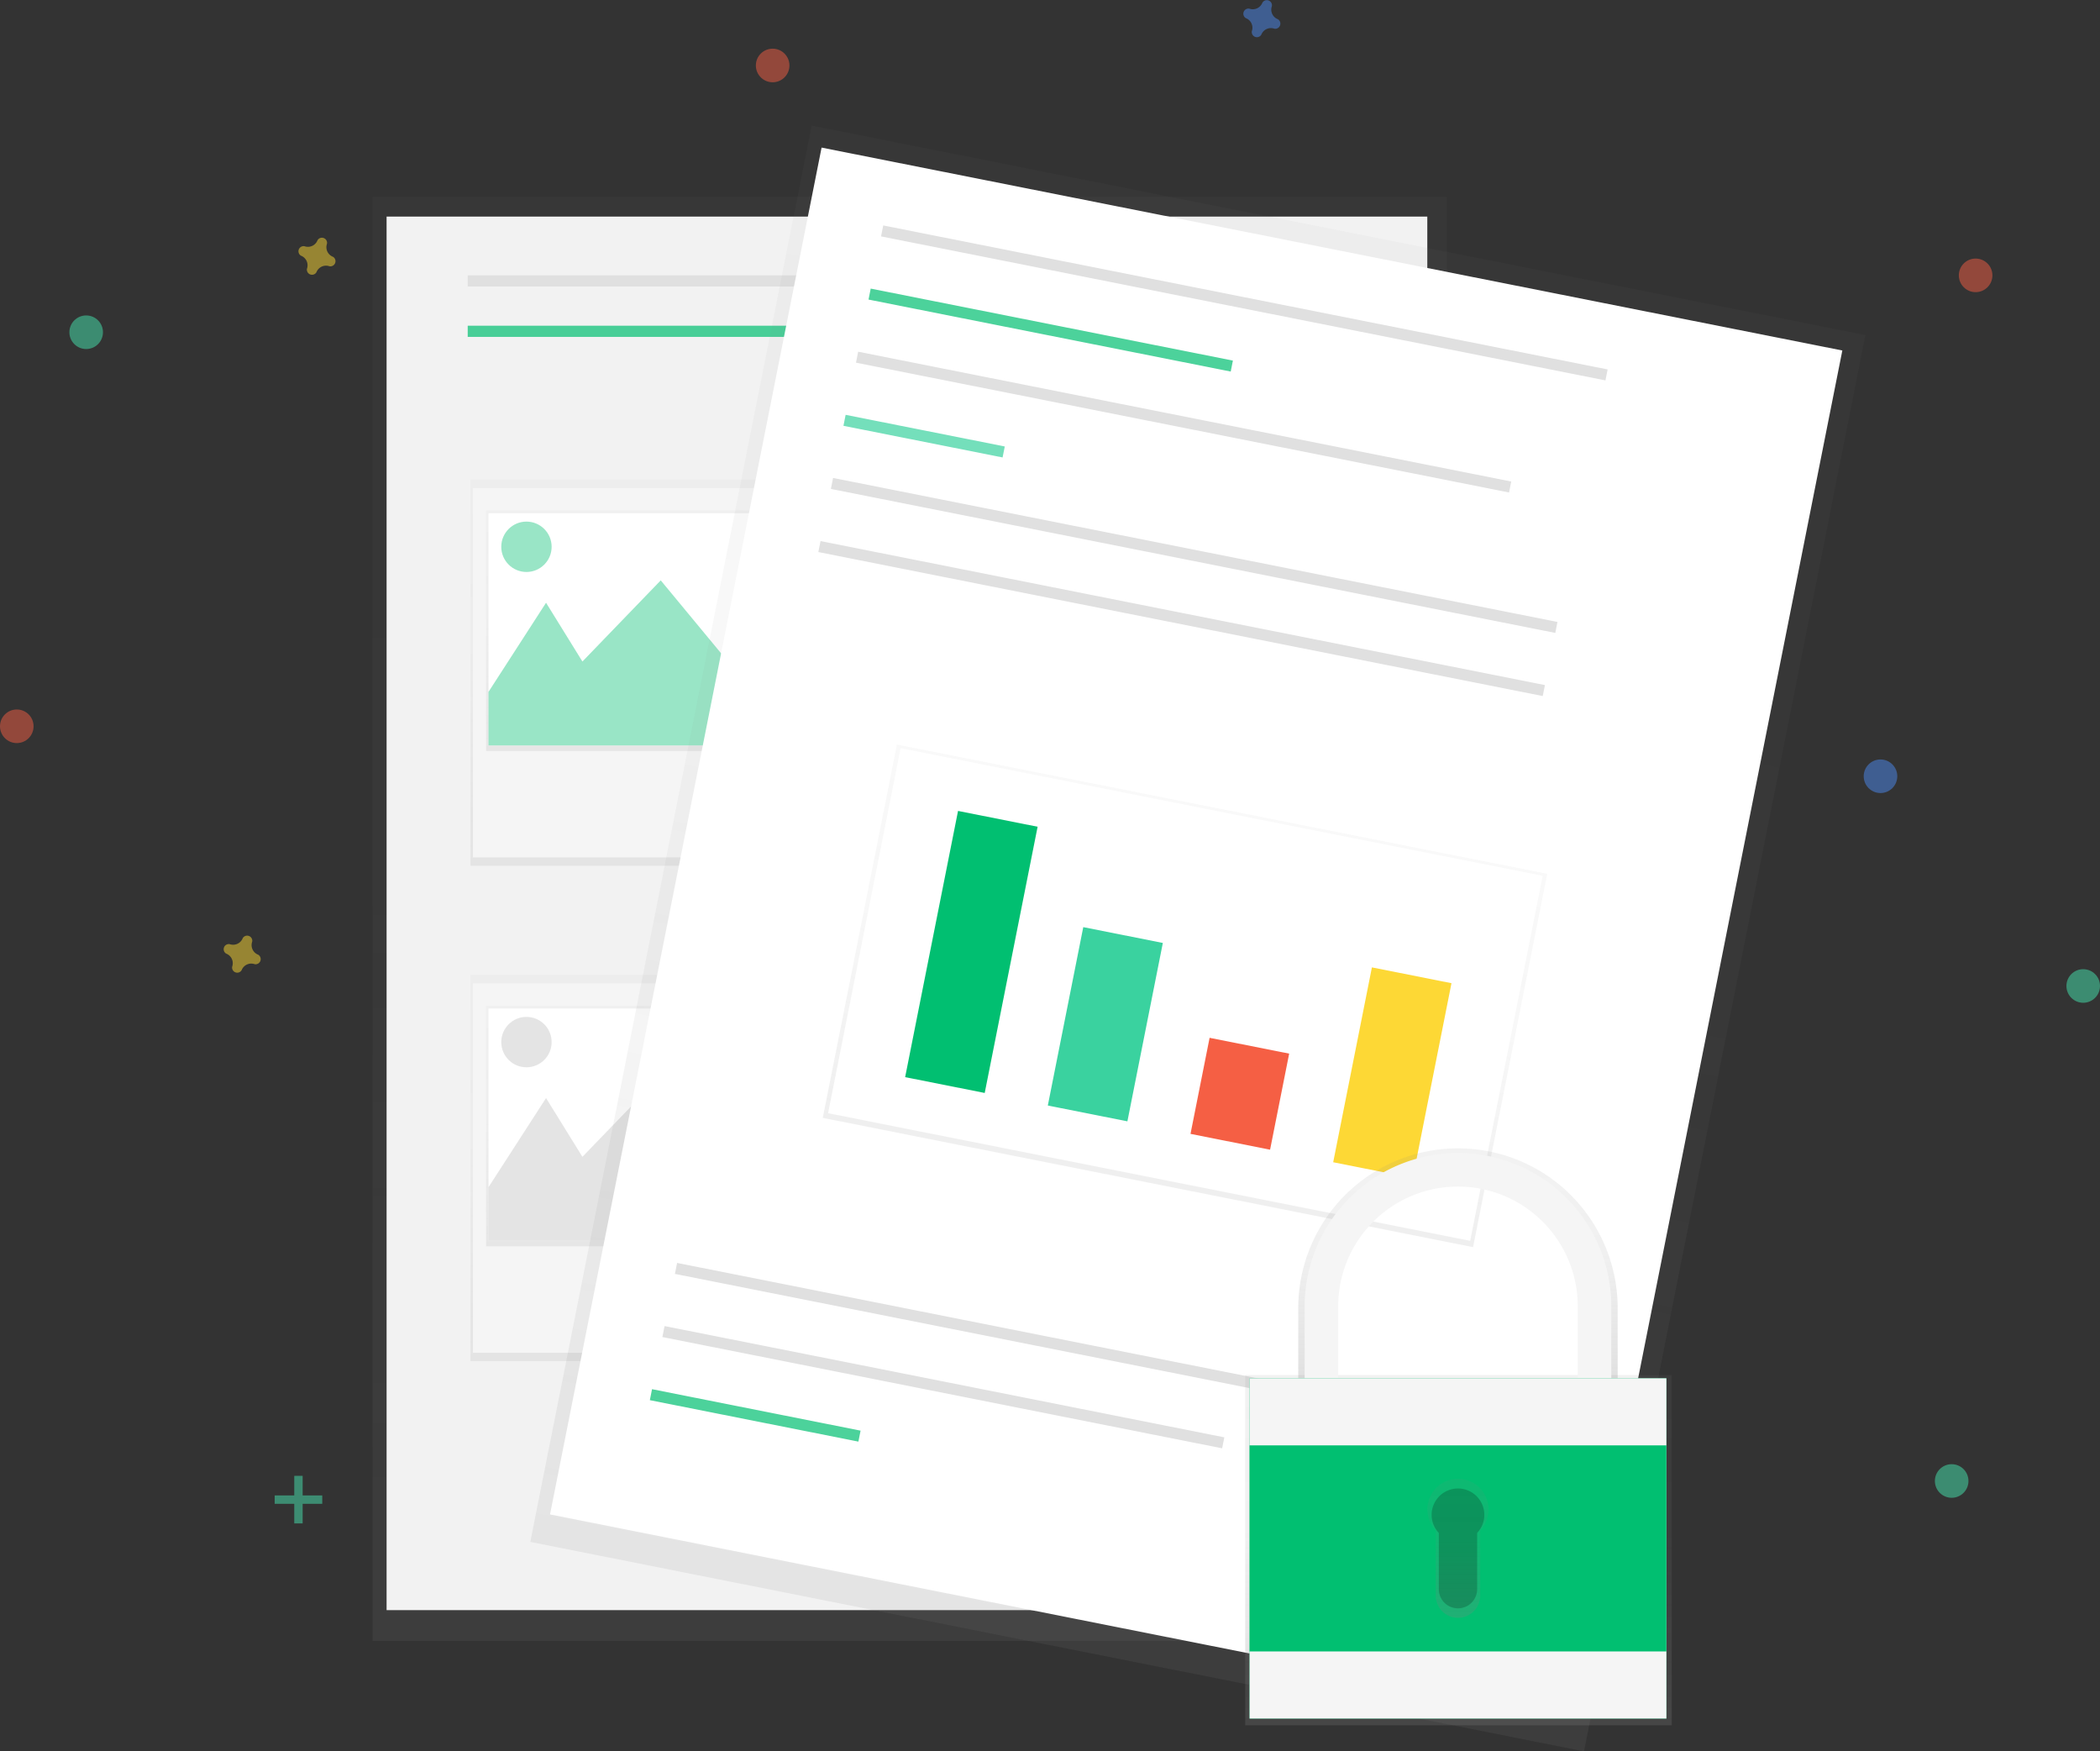 <svg xmlns="http://www.w3.org/2000/svg" xmlns:xlink="http://www.w3.org/1999/xlink" id="e8f68bdd-4984-4f2e-95b7-7fc8ec281257" width="918.14" height="765.54" data-name="Layer 1" viewBox="0 0 918.14 765.54"><rect x="0" y="0" width="918.14" height="765.54" fill="#333333" stroke="none"/><defs><linearGradient id="27aa7b70-b106-4a00-be67-693c8380e41d" x1="397.74" x2="397.74" y1="717.25" y2="86.11" gradientUnits="userSpaceOnUse"><stop offset="0" stop-color="gray" stop-opacity=".25"/><stop offset=".54" stop-color="gray" stop-opacity=".12"/><stop offset="1" stop-color="gray" stop-opacity=".1"/></linearGradient><linearGradient id="46a816da-c484-41ec-8a6f-fbf14454d910" x1="288.88" x2="288.88" y1="378.44" y2="209.65" xlink:href="#27aa7b70-b106-4a00-be67-693c8380e41d"/><linearGradient id="32b634d8-28f1-48d9-a868-f602a2cad942" x1="288.88" x2="288.88" y1="328.29" y2="223.1" xlink:href="#27aa7b70-b106-4a00-be67-693c8380e41d"/><clipPath id="7a4c6aff-0be0-461b-a111-b3ae1b8fbf73" transform="translate(-140.93 -67.23)"><rect id="8cc91f6d-19b0-43cc-9c18-2faa83ac34ba" width="150.6" height="101.52" x="354.51" y="291.55" fill="#fff" data-name="&lt;Rectangle&gt;"/></clipPath><linearGradient id="38f1cb81-8fac-4205-a0ff-a33ac00d354c" x1="288.88" x2="288.88" y1="594.94" y2="426.14" xlink:href="#27aa7b70-b106-4a00-be67-693c8380e41d"/><linearGradient id="6fc01aaf-135e-403e-a209-43b2a4fe59f1" x1="288.88" x2="288.88" y1="544.79" y2="439.6" xlink:href="#27aa7b70-b106-4a00-be67-693c8380e41d"/><clipPath id="79ce363a-d134-40e4-9f82-b96d04a36978" transform="translate(-140.93 -67.23)"><rect id="5b44e697-61fe-43bd-9a58-5f3e41301748" width="150.6" height="101.52" x="354.51" y="508.05" fill="#fff" data-name="&lt;Rectangle&gt;"/></clipPath><linearGradient id="54803c44-522d-4b9e-9a34-f1f7b43e8483" x1="671.57" x2="671.57" y1="760.34" y2="129.2" gradientTransform="translate(1109.43 -194.1) rotate(90)" xlink:href="#27aa7b70-b106-4a00-be67-693c8380e41d"/><linearGradient id="089a6a47-adaa-499b-aefb-cd6464b62fb8" x1="670.96" x2="670.96" y1="553.63" y2="387.28" gradientTransform="translate(1129.51 -168.41) rotate(90)" xlink:href="#27aa7b70-b106-4a00-be67-693c8380e41d"/><linearGradient id="fd8d88e0-7826-450d-9e0b-001d1be709c2" x1="637.66" x2="637.66" y1="754.12" y2="601.05" xlink:href="#27aa7b70-b106-4a00-be67-693c8380e41d"/><linearGradient id="8d1793c5-b76e-44e2-a52e-569460402331" x1="778.37" x2="778.37" y1="673.86" y2="569.13" xlink:href="#27aa7b70-b106-4a00-be67-693c8380e41d"/><linearGradient id="4745700d-8097-45ff-9f71-625443fc4ad8" x1="778.37" x2="778.37" y1="774.41" y2="713.66" xlink:href="#27aa7b70-b106-4a00-be67-693c8380e41d"/></defs><title>secure data</title><g opacity=".5"><rect width="469.69" height="631.14" x="162.9" y="86.11" fill="url(#27aa7b70-b106-4a00-be67-693c8380e41d)"/></g><rect width="455.01" height="609.12" x="169.02" y="94.67" fill="#f2f2f2"/><rect width="156.56" height="4.89" x="204.49" y="120.36" fill="#e0e0e0"/><rect width="156.56" height="4.89" x="204.49" y="142.37" fill="#01bf71" opacity=".7"/><rect width="156.56" height="4.89" x="384.29" y="120.36" fill="#e0e0e0"/><rect width="156.56" height="4.89" x="408.75" y="259.8" fill="#e0e0e0"/><rect width="156.56" height="4.89" x="412.42" y="273.25" fill="#e0e0e0"/><rect width="156.56" height="4.89" x="419.76" y="286.7" fill="#e0e0e0"/><rect width="156.56" height="4.89" x="408.75" y="476.29" fill="#e0e0e0"/><rect width="156.56" height="4.89" x="412.42" y="489.75" fill="#e0e0e0"/><rect width="156.56" height="4.89" x="419.76" y="503.2" fill="#e0e0e0"/><g opacity=".5"><rect width="166.35" height="168.79" x="205.71" y="209.65" fill="url(#46a816da-c484-41ec-8a6f-fbf14454d910)"/></g><rect width="163.72" height="161.45" x="206.76" y="213.32" fill="#f5f5f5"/><g opacity=".5"><rect width="152.7" height="105.19" x="212.53" y="223.1" fill="url(#32b634d8-28f1-48d9-a868-f602a2cad942)"/></g><rect id="689f37f3-cc41-448d-b172-63ec123bc985" width="150.6" height="101.52" x="213.58" y="224.32" fill="#fff" data-name="&lt;Rectangle&gt;"/><g clip-path="url(#7a4c6aff-0be0-461b-a111-b3ae1b8fbf73)"><polygon fill="#01bf71" points="200.82 322.18 238.74 263.46 254.64 289.15 288.88 253.68 318.24 289.15 343.93 236.56 409.98 341.75 195.93 334.41 200.82 322.18" opacity=".4"/><circle cx="230.17" cy="239" r="11.01" fill="#01bf71" opacity=".4"/></g><g opacity=".5"><rect width="166.35" height="168.79" x="205.71" y="426.14" fill="url(#38f1cb81-8fac-4205-a0ff-a33ac00d354c)"/></g><rect width="163.72" height="161.45" x="206.76" y="429.81" fill="#f5f5f5"/><g opacity=".5"><rect width="152.7" height="105.19" x="212.53" y="439.6" fill="url(#6fc01aaf-135e-403e-a209-43b2a4fe59f1)"/></g><rect id="b429ac3a-f8a8-4171-bcce-5b6c002c0714" width="150.6" height="101.52" x="213.58" y="440.82" fill="#fff" data-name="&lt;Rectangle&gt;"/><g clip-path="url(#79ce363a-d134-40e4-9f82-b96d04a36978)"><polygon fill="#bdbdbd" points="200.82 538.67 238.74 479.96 254.64 505.65 288.88 470.18 318.24 505.65 343.93 453.05 409.98 558.24 195.93 550.9 200.82 538.67" opacity=".4"/><circle cx="230.17" cy="455.5" r="11.01" fill="#bdbdbd" opacity=".4"/></g><g opacity=".5"><rect width="631.14" height="469.69" x="349.09" y="242.63" fill="url(#54803c44-522d-4b9e-9a34-f1f7b43e8483)" transform="translate(-74.16 969.06) rotate(-78.76)"/></g><rect width="609.12" height="455.01" x="359.37" y="247.33" fill="#fff" transform="translate(-72.16 966.22) rotate(-78.76)"/><rect width="322.91" height="4.89" x="523.5" y="197.22" fill="#e0e0e0" transform="translate(-88.86 -196.94) rotate(11.24)"/><rect width="322.91" height="4.89" x="433.36" y="650.7" fill="#e0e0e0" transform="translate(-2.18 -170.66) rotate(11.24)"/><rect width="249.52" height="4.89" x="428.58" y="671.14" fill="#e0e0e0" transform="translate(1.01 -162.18) rotate(11.24)"/><rect width="92.96" height="4.89" x="424.6" y="683.47" fill="#01bf71" opacity=".7" transform="translate(1.84 -145.91) rotate(11.24)"/><rect width="161.45" height="4.89" x="519.57" y="209.08" fill="#01bf71" opacity=".7" transform="translate(-88.17 -180.2) rotate(11.24)"/><rect width="291.11" height="4.89" x="512.84" y="249.31" fill="#e0e0e0" transform="translate(-79.21 -190.76) rotate(11.24)"/><rect width="70.94" height="4.89" x="509.47" y="255.44" fill="#3ad29f" opacity=".7" transform="translate(-80.19 -168.52) rotate(11.24)"/><rect width="322.91" height="4.89" x="501.56" y="307.59" fill="#e0e0e0" transform="translate(-67.76 -190.54) rotate(11.24)"/><g opacity=".5"><rect width="166.35" height="289.88" x="575.87" y="357.6" fill="url(#089a6a47-adaa-499b-aefb-cd6464b62fb8)" transform="translate(-103.27 983.74) rotate(-78.76)"/></g><rect width="286.22" height="162.68" x="516.06" y="420.61" fill="#fff" transform="translate(-30.42 -186.11) rotate(11.24)"/><rect width="322.91" height="4.89" x="496.08" y="335.18" fill="#e0e0e0" transform="translate(-62.49 -188.94) rotate(11.24)"/><rect width="35.47" height="118.64" x="547.86" y="424.02" fill="#01bf71" transform="translate(-35.84 -168.22) rotate(11.24)"/><rect width="35.47" height="79.5" x="606.43" y="475.19" fill="#3ad29f" transform="translate(-28.56 -179.03) rotate(11.24)"/><rect width="35.47" height="42.81" x="665.23" y="523.93" fill="#f55f44" transform="translate(-21.5 -189.92) rotate(11.24)"/><rect width="35.47" height="86.84" x="731.91" y="492.72" fill="#fdd835" transform="translate(-22.02 -203.09) rotate(11.24)"/><g opacity=".5"><rect width="3.67" height="20.79" x="128.65" y="645.09" fill="#47e6b1"/><rect width="3.67" height="20.79" x="269.58" y="712.31" fill="#47e6b1" transform="translate(853.2 384.07) rotate(90)"/></g><path fill="#4d8af0" d="M699.44,75.56a4.49,4.49,0,0,1-2.5-5.43,2.16,2.16,0,0,0,.1-.5h0a2.25,2.25,0,0,0-4-1.49h0a2.16,2.16,0,0,0-.25.44,4.49,4.49,0,0,1-5.43,2.5,2.16,2.16,0,0,0-.5-.1h0a2.25,2.25,0,0,0-1.49,4h0a2.16,2.16,0,0,0,.44.25,4.49,4.49,0,0,1,2.5,5.43,2.16,2.16,0,0,0-.1.5h0a2.25,2.25,0,0,0,4,1.49h0a2.16,2.16,0,0,0,.25-.44,4.49,4.49,0,0,1,5.43-2.5,2.16,2.16,0,0,0,.5.1h0a2.25,2.25,0,0,0,1.49-4h0A2.16,2.16,0,0,0,699.44,75.56Z" opacity=".5" transform="translate(-140.93 -67.23)"/><path fill="#fdd835" d="M286.33,179.4a4.49,4.49,0,0,1-2.5-5.43,2.16,2.16,0,0,0,.1-.5h0a2.25,2.25,0,0,0-4-1.49h0a2.16,2.16,0,0,0-.25.44,4.49,4.49,0,0,1-5.43,2.5,2.16,2.16,0,0,0-.5-.1h0a2.25,2.25,0,0,0-1.49,4h0a2.16,2.16,0,0,0,.44.25,4.49,4.49,0,0,1,2.5,5.43,2.16,2.16,0,0,0-.1.5h0a2.25,2.25,0,0,0,4,1.49h0a2.16,2.16,0,0,0,.25-.44,4.49,4.49,0,0,1,5.43-2.5,2.16,2.16,0,0,0,.5.1h0a2.25,2.25,0,0,0,1.49-4h0A2.16,2.16,0,0,0,286.33,179.4Z" opacity=".5" transform="translate(-140.93 -67.23)"/><path fill="#fdd835" d="M253.63,484.46a4.49,4.49,0,0,1-2.5-5.43,2.16,2.16,0,0,0,.1-.5h0a2.25,2.25,0,0,0-4-1.49h0a2.16,2.16,0,0,0-.25.44,4.49,4.49,0,0,1-5.43,2.5,2.16,2.16,0,0,0-.5-.1h0a2.25,2.25,0,0,0-1.49,4h0a2.16,2.16,0,0,0,.44.25,4.49,4.49,0,0,1,2.5,5.43,2.16,2.16,0,0,0-.1.5h0a2.25,2.25,0,0,0,4,1.49h0a2.16,2.16,0,0,0,.25-.44,4.49,4.49,0,0,1,5.43-2.5,2.16,2.16,0,0,0,.5.1h0a2.25,2.25,0,0,0,1.49-4h0A2.16,2.16,0,0,0,253.63,484.46Z" opacity=".5" transform="translate(-140.93 -67.23)"/><circle cx="337.81" cy="28.62" r="7.34" fill="#f55f44" opacity=".5"/><circle cx="7.34" cy="317.46" r="7.34" fill="#f55f44" opacity=".5"/><circle cx="863.76" cy="120.36" r="7.34" fill="#f55f44" opacity=".5"/><circle cx="822.17" cy="339.3" r="7.34" fill="#4d8af0" opacity=".5"/><circle cx="37.68" cy="145.22" r="7.34" fill="#47e6b1" opacity=".5"/><circle cx="853.29" cy="647.34" r="7.34" fill="#47e6b1" opacity=".5"/><circle cx="910.8" cy="430.97" r="7.34" fill="#47e6b1" opacity=".5"/><rect width="186.48" height="153.07" x="544.42" y="601.05" fill="url(#fd8d88e0-7826-450d-9e0b-001d1be709c2)"/><path fill="url(#8d1793c5-b76e-44e2-a52e-569460402331)" d="M723.82,639a54.55,54.55,0,0,1,109.1,0v34.91h15.27V639a69.82,69.82,0,0,0-139.65,0v34.91h15.27Z" transform="translate(-140.93 -67.23)"/><path fill="#f5f5f5" d="M726,638.25a52.37,52.37,0,1,1,104.74,0v33.52H845.4V638.25a67,67,0,0,0-134.06,0v33.52H726Z" transform="translate(-140.93 -67.23)"/><rect width="182.24" height="148.73" x="546.32" y="602.45" fill="#01bf71"/><rect width="182.24" height="148.73" x="546.32" y="602.45" fill="#f5f5f5"/><rect width="182.24" height="90.07" x="546.32" y="631.77" fill="#01bf71"/><path fill="url(#4745700d-8097-45ff-9f71-625443fc4ad8)" d="M791.73,727a13.36,13.36,0,1,0-23.08,9.15v28.51a9.72,9.72,0,0,0,19.44,0V736.18A13.3,13.3,0,0,0,791.73,727Z" transform="translate(-140.93 -67.23)"/><path d="M789.89,729.38a11.52,11.52,0,1,0-19.9,7.89v24.58a8.38,8.38,0,1,0,16.76,0V737.27A11.47,11.47,0,0,0,789.89,729.38Z" opacity=".2" transform="translate(-140.93 -67.23)"/></svg>